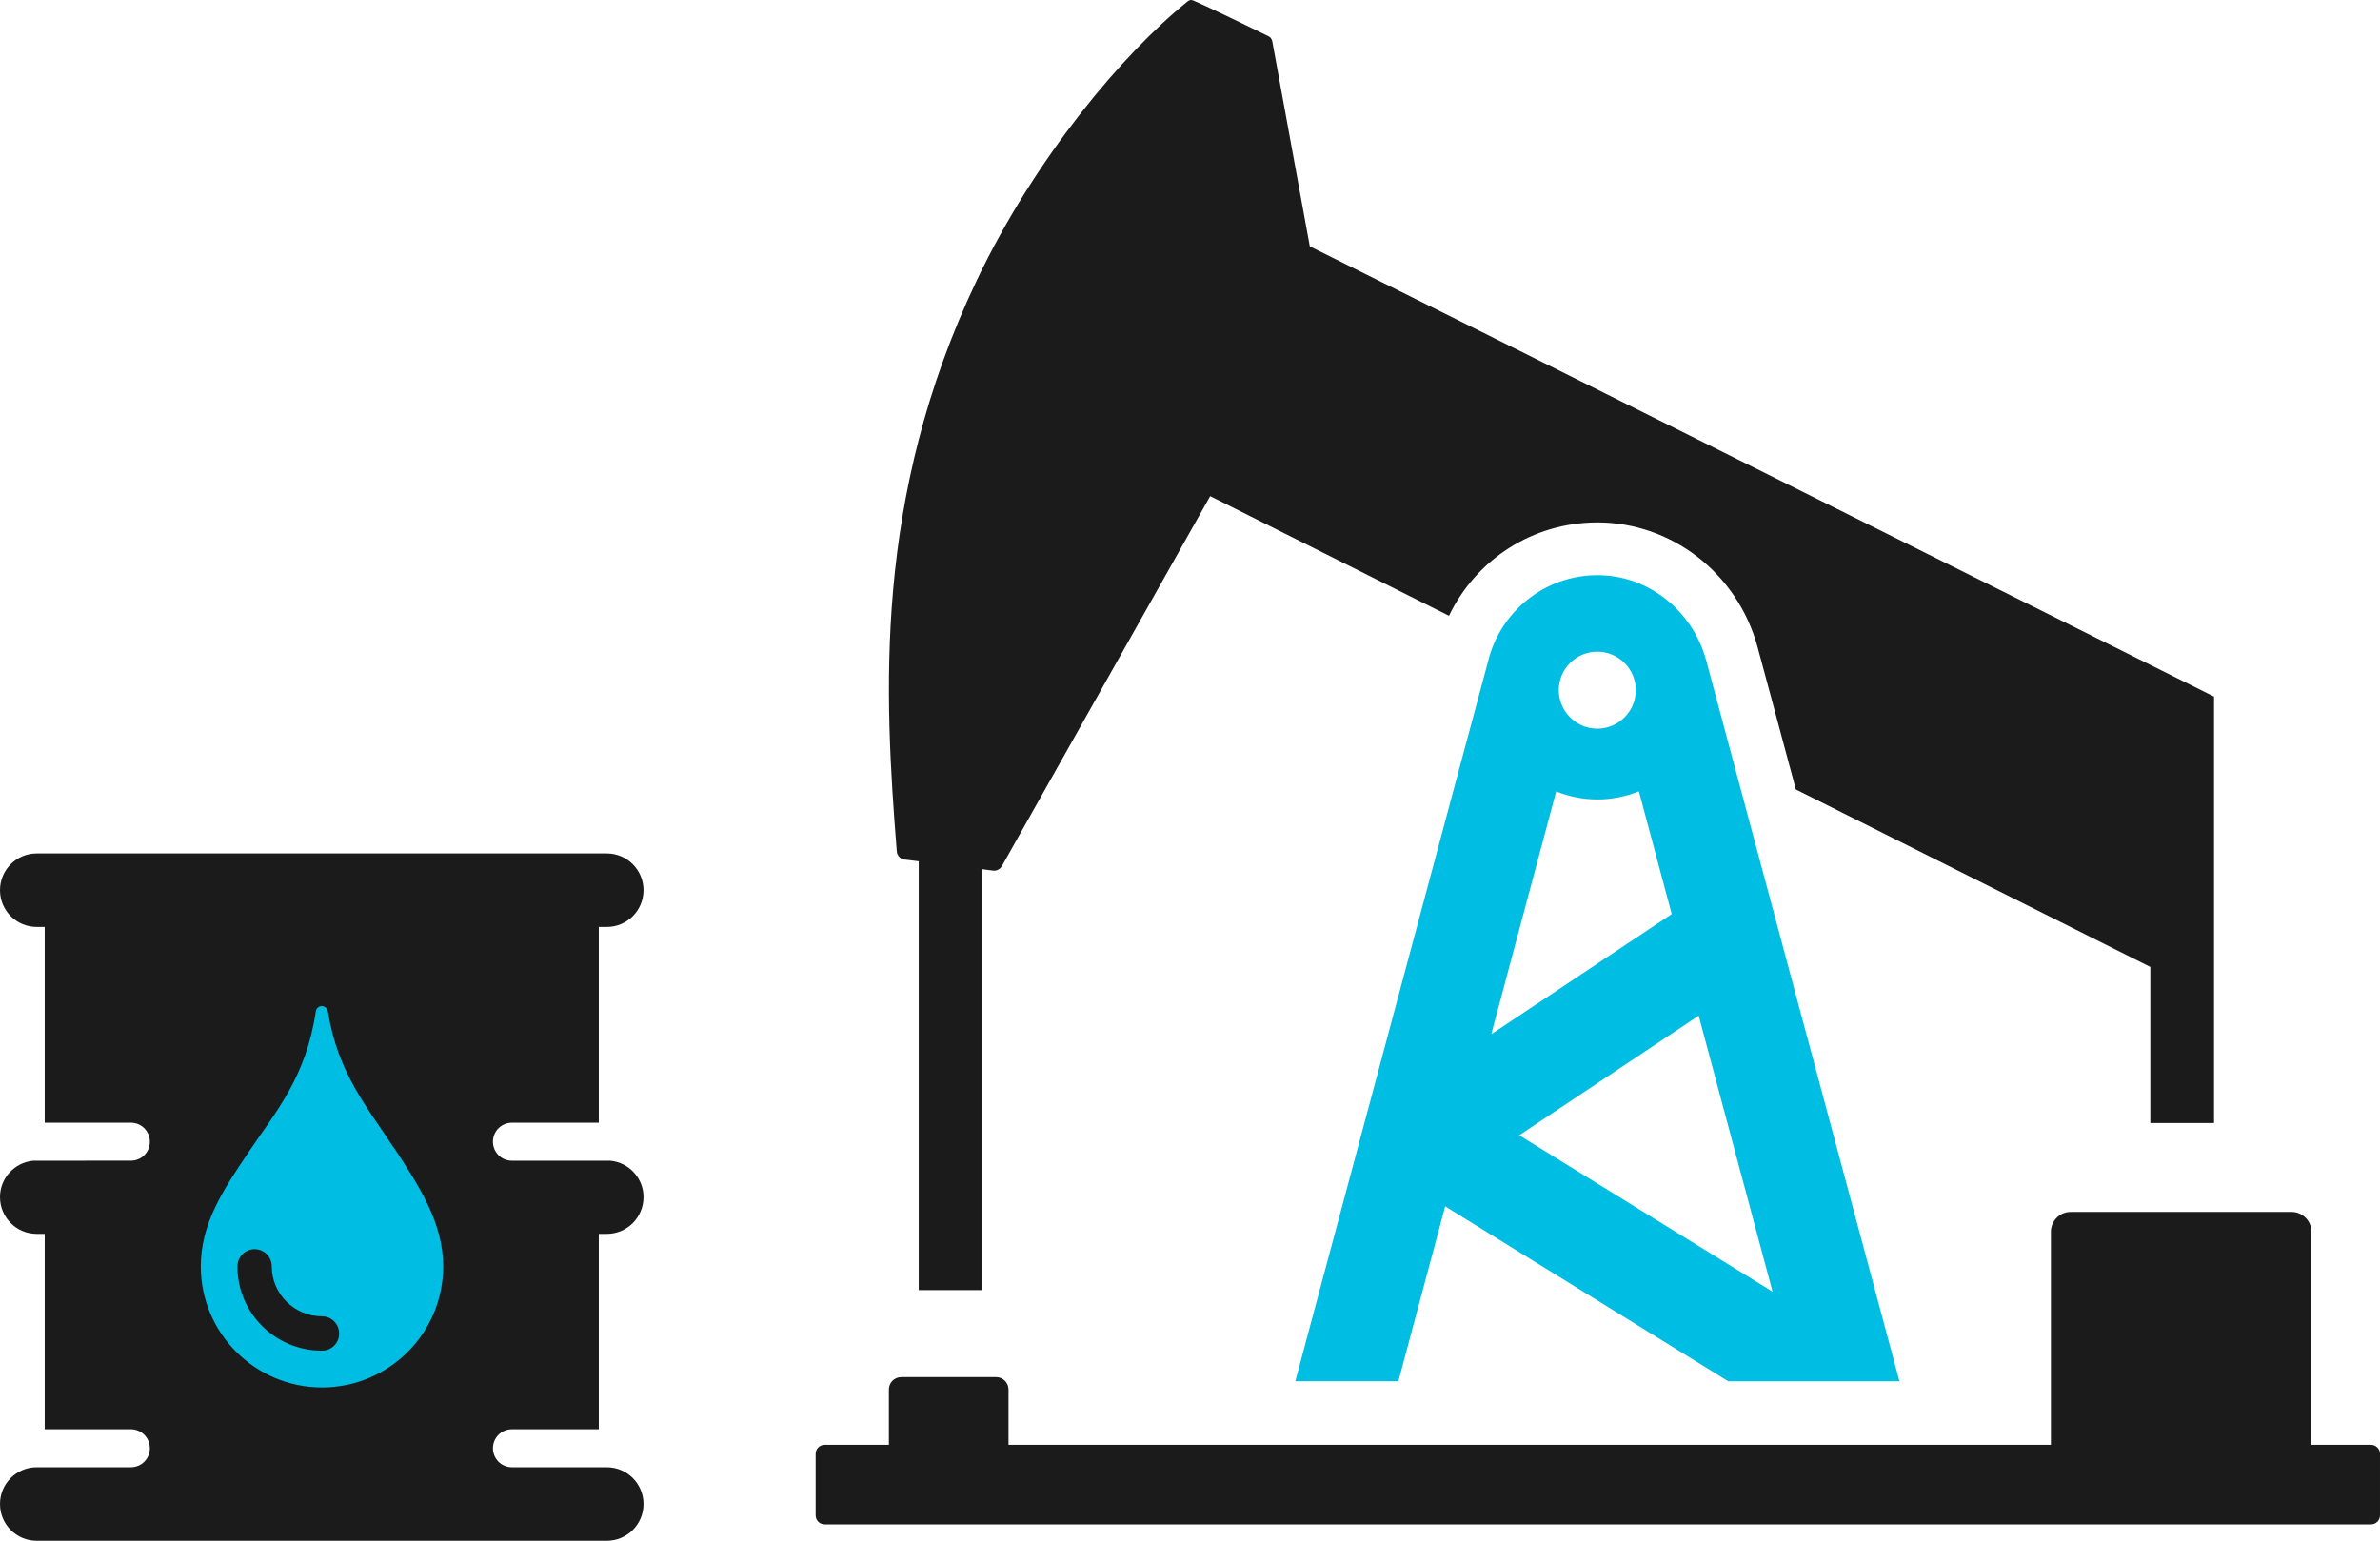 <?xml version="1.0" encoding="UTF-8"?><svg id="Layer_1" xmlns="http://www.w3.org/2000/svg" viewBox="0 0 469.93 304.28"><defs><style>.cls-1{fill:#00bde3;}.cls-2{fill:#1b1b1b;}</style></defs><path class="cls-1" d="M276.11,272.78l9.24-34.54,55.88,34.54h33.82s-34.61-129.15-38.15-142.31c-2.56-9.51-11.08-16.88-21.51-16.88s-19.27,7.3-21.59,17.11c-.1.21-38.04,142.07-38.04,142.07h20.35ZM335.4,200.57l14.59,54.52-50.01-30.89,35.45-23.63h-.03ZM315.39,128.7c4.19,0,7.6,3.41,7.6,7.6s-3.41,7.6-7.6,7.6-7.61-3.41-7.61-7.6,3.41-7.6,7.61-7.6ZM307.27,156.31c2.52.99,5.25,1.57,8.15,1.57s5.62-.58,8.18-1.6l6.48,24.24-35.63,23.73,12.82-47.97v.03Z"/><path class="cls-2" d="M178.61,169.75c.78.1,1.77.21,2.79.34v84.69h12.58v-83.12c.82.1,1.54.2,2.08.27.72.1,1.4-.27,1.78-.92l41.11-73.03,47.15,23.63c5.35-11.12,16.54-18.44,29.32-18.44,14.69,0,27.68,10.13,31.6,24.58.89,3.31,3.79,14.01,7.57,28.16l69.99,35.05v30.82h12.58v-84.21l-178.54-88.92-7.43-40.61c-.14-.41-.37-.72-.75-.89-2.28-1.13-11.28-5.52-14.86-7.06-.38-.17-.72-.1-1.06.17-12.75,10.26-30.1,30.82-41.66,55.1-20.49,43.09-18.24,81.9-15.79,112.78.07.85.72,1.53,1.57,1.64l-.03-.03Z"/><path class="cls-2" d="M468.15,285.33h-11.76v-42.07c0-2.18-1.77-3.92-3.92-3.92h-43.6c-2.19,0-3.92,1.77-3.92,3.92v42.07h-205.82v-10.91c0-1.36-1.09-2.46-2.45-2.46h-18.72c-1.36,0-2.45,1.09-2.45,2.46v10.91h-12.69c-.95,0-1.77.78-1.77,1.77v12.17c0,.95.78,1.77,1.77,1.77h305.33c.96,0,1.78-.78,1.78-1.77v-12.17c0-.95-.79-1.77-1.78-1.77Z"/><path class="cls-2" d="M119.8,289.76h-18.72c-2.08,0-3.75-1.67-3.75-3.75s1.67-3.75,3.75-3.75h17.15v-38.59h1.57c4.02,0,7.26-3.24,7.26-7.26,0-3.78-2.9-6.85-6.58-7.19h-19.4c-2.08,0-3.75-1.67-3.75-3.75s1.67-3.75,3.75-3.75h17.15v-38.66h1.57c4.02,0,7.26-3.24,7.26-7.26s-3.24-7.26-7.26-7.26H7.26c-4.02,0-7.26,3.24-7.26,7.26s3.24,7.26,7.26,7.26h1.57v38.66h17.01c2.08,0,3.75,1.67,3.75,3.75s-1.67,3.75-3.75,3.75H6.58c-3.68.34-6.58,3.41-6.58,7.19,0,4.02,3.24,7.26,7.26,7.26h1.57v38.59h17.01c2.08,0,3.75,1.67,3.75,3.75s-1.67,3.75-3.75,3.75H7.26c-4.02,0-7.26,3.24-7.26,7.26s3.24,7.26,7.26,7.26h112.54c4.02,0,7.26-3.24,7.26-7.26s-3.24-7.26-7.26-7.26Z"/><path class="cls-1" d="M77.69,226.58c-5.14-7.88-11.01-14.69-12.95-26.83-.07-.58-.61-1.06-1.19-1.06-.62,0-1.13.44-1.2,1.09-1.94,13.02-7.94,19.81-13.22,27.68-5.12,7.6-9.48,14.18-9.48,22.64,0,13.2,10.74,23.9,23.93,23.9s23.93-10.7,23.93-23.9c0-8.63-4.74-15.85-9.78-23.53h-.04ZM63.55,266.74c-9.21,0-16.67-7.43-16.67-16.64,0-1.88,1.53-3.41,3.4-3.41s3.38,1.53,3.38,3.41c0,5.45,4.47,9.85,9.92,9.85,1.88,0,3.38,1.53,3.38,3.41s-1.5,3.38-3.38,3.38h-.03Z"/></svg>